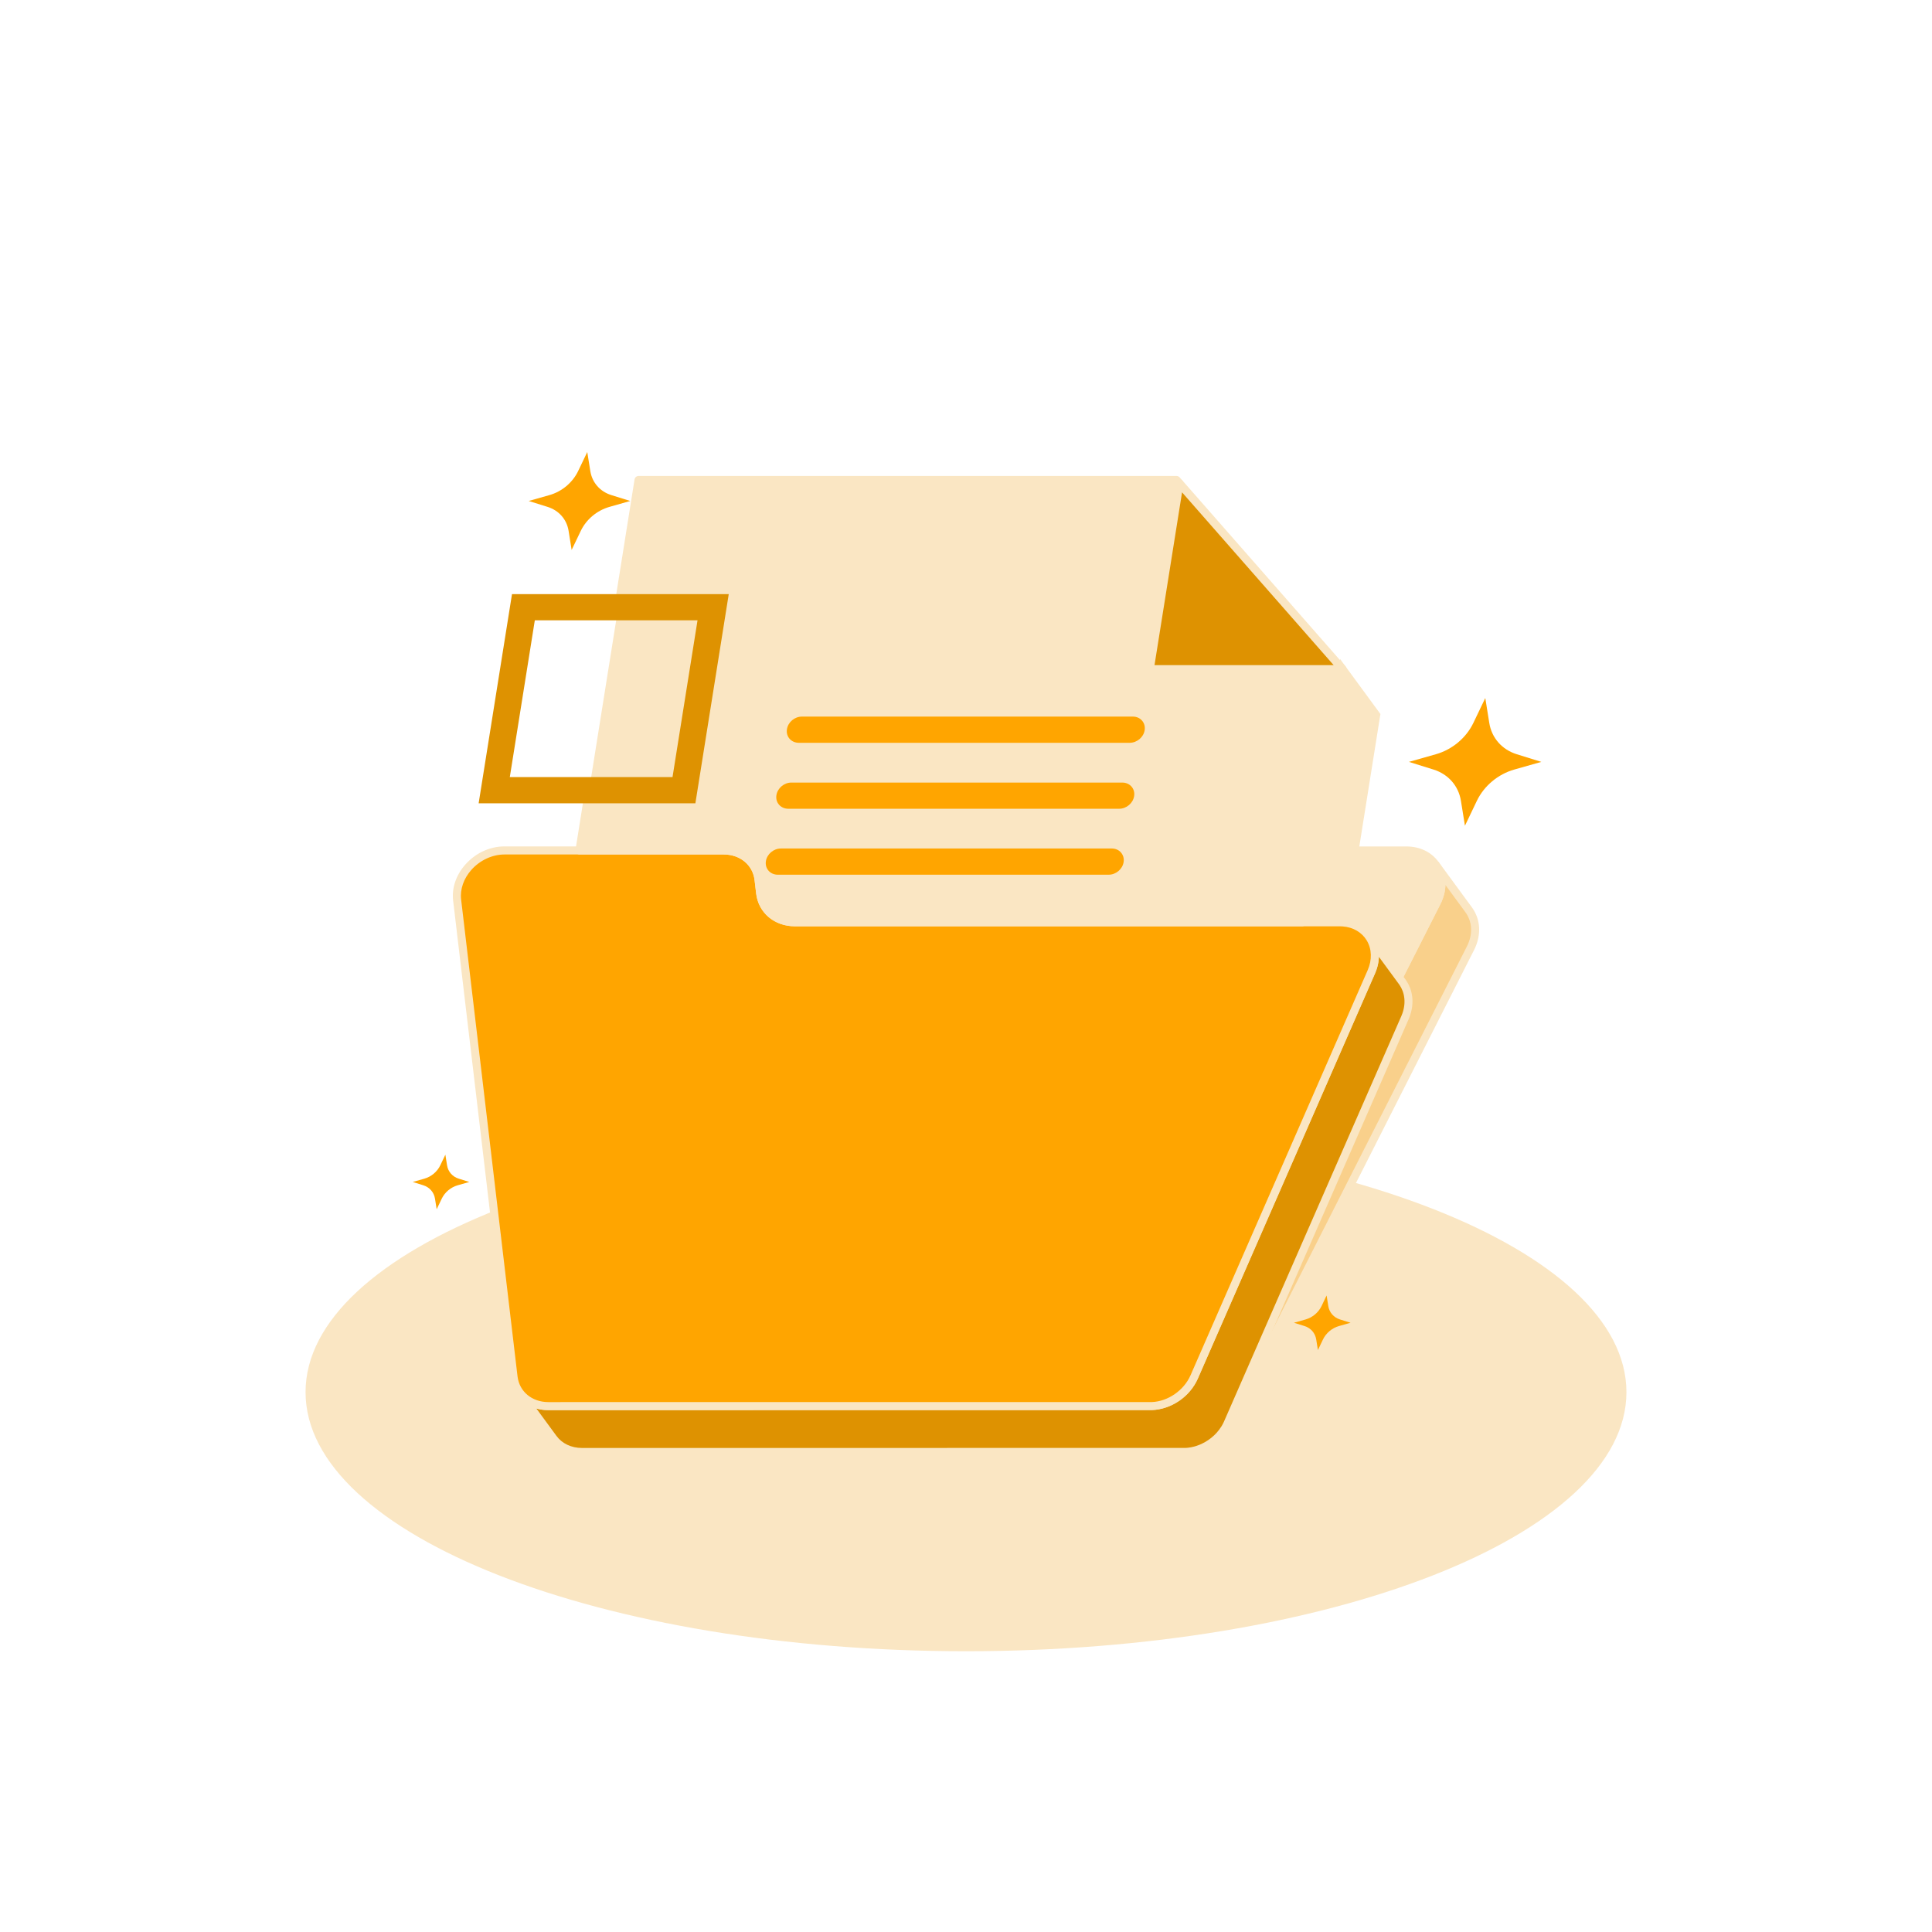 <svg width="200" height="200" viewBox="0 0 200 200" fill="none" xmlns="http://www.w3.org/2000/svg">
<path d="M99.999 170.935C137.758 170.935 168.368 158.927 168.368 144.115C168.368 129.302 137.758 117.294 99.999 117.294C62.24 117.294 31.631 129.302 31.631 144.115C31.631 158.927 62.24 170.935 99.999 170.935Z" fill="#FAE6C3"/>
<path d="M72.604 63.876L69.907 80.783H61.145L63.841 63.876H72.604Z" fill="#FAE6C3"/>
<path d="M116.18 81.348C116.764 81.348 117.164 81.804 117.073 82.367C116.984 82.93 116.44 83.387 115.855 83.387H81.605C81.021 83.387 80.619 82.93 80.71 82.367C80.799 81.804 81.345 81.348 81.929 81.348H116.18Z" fill="#FFA500"/>
<path d="M119.025 69.272H138.979L135.986 88.037L134.801 95.47H82.29C80.377 95.47 78.901 94.233 78.69 92.45L78.527 91.056C78.316 89.274 76.84 88.035 74.927 88.035H59.988L60.82 82.817H71.696L75.042 61.835H64.166L66.103 49.685H121.801L122.094 50.019L119.025 69.272ZM116.944 76.556C117.527 76.556 118.072 76.1 118.161 75.537C118.249 74.974 117.851 74.517 117.268 74.517H83.016C82.433 74.517 81.886 74.974 81.796 75.537C81.707 76.1 82.107 76.556 82.69 76.556H116.944ZM115.855 83.385C116.438 83.385 116.983 82.928 117.073 82.365C117.162 81.802 116.764 81.346 116.181 81.346H81.927C81.344 81.346 80.797 81.802 80.709 82.365C80.62 82.928 81.02 83.385 81.603 83.385H115.855ZM114.766 90.211C115.349 90.211 115.894 89.756 115.983 89.193C116.072 88.63 115.673 88.172 115.09 88.172H80.838C80.255 88.172 79.709 88.63 79.618 89.193C79.529 89.756 79.929 90.211 80.512 90.211H114.766Z" fill="#FAE6C3"/>
<path d="M115.091 88.174C115.674 88.174 116.072 88.632 115.983 89.194C115.894 89.757 115.35 90.213 114.767 90.213H80.515C79.931 90.213 79.529 89.757 79.62 89.194C79.709 88.632 80.255 88.174 80.841 88.174H115.091Z" fill="#FFA500"/>
<path d="M115.091 88.174C115.674 88.174 116.072 88.632 115.983 89.194C115.894 89.757 115.35 90.213 114.767 90.213H80.515C79.931 90.213 79.529 89.757 79.62 89.194C79.709 88.632 80.255 88.174 80.841 88.174H115.091Z" fill="#FFA500"/>
<path d="M152.701 96.082C152.699 96.024 152.693 95.967 152.688 95.909C152.684 95.876 152.682 95.841 152.678 95.807C152.671 95.745 152.66 95.681 152.649 95.618C152.645 95.596 152.643 95.574 152.638 95.552C152.638 95.548 152.636 95.544 152.634 95.539C152.621 95.472 152.604 95.406 152.588 95.341C152.584 95.324 152.58 95.306 152.575 95.289C152.553 95.207 152.527 95.126 152.497 95.046C152.497 95.044 152.495 95.043 152.495 95.041C152.493 95.037 152.491 95.033 152.49 95.028C152.445 94.907 152.395 94.793 152.338 94.68C152.332 94.67 152.33 94.659 152.325 94.65C152.323 94.644 152.319 94.641 152.315 94.635C152.264 94.537 152.208 94.441 152.147 94.348C152.141 94.339 152.136 94.33 152.13 94.32C152.103 94.28 152.075 94.239 152.047 94.2L148.564 89.45C148.599 89.498 148.632 89.548 148.664 89.598C148.725 89.691 148.78 89.787 148.832 89.885C148.84 89.9 148.847 89.915 148.854 89.93C148.91 90.043 148.962 90.159 149.006 90.278C149.008 90.283 149.012 90.289 149.014 90.296C149.041 90.376 149.067 90.457 149.091 90.539C149.097 90.556 149.099 90.574 149.104 90.591C149.121 90.656 149.138 90.722 149.151 90.789C149.156 90.815 149.16 90.841 149.164 90.867C149.175 90.93 149.184 90.991 149.193 91.056C149.197 91.089 149.199 91.124 149.203 91.157C149.208 91.215 149.212 91.272 149.215 91.33C149.217 91.367 149.217 91.404 149.217 91.441C149.217 91.496 149.217 91.554 149.215 91.609C149.214 91.646 149.214 91.685 149.21 91.724C149.206 91.781 149.201 91.839 149.195 91.898C149.191 91.935 149.188 91.972 149.182 92.011C149.173 92.074 149.164 92.135 149.151 92.198C149.145 92.231 149.14 92.265 149.132 92.298C149.115 92.38 149.095 92.461 149.073 92.543C149.069 92.557 149.065 92.572 149.062 92.589C149.034 92.685 149.003 92.783 148.967 92.88C148.956 92.909 148.943 92.939 148.932 92.969C148.906 93.037 148.878 93.106 148.849 93.172C148.814 93.25 148.778 93.328 148.74 93.407L123.749 142.711L123.623 142.541C123.578 142.643 123.53 142.741 123.478 142.839C123.475 142.846 123.471 142.852 123.469 142.859C123.419 142.954 123.365 143.044 123.31 143.135C123.234 143.257 123.154 143.374 123.069 143.489C123.045 143.522 123.019 143.552 122.995 143.583C122.938 143.656 122.88 143.728 122.819 143.798C122.788 143.835 122.754 143.87 122.721 143.906C122.665 143.965 122.608 144.024 122.549 144.081C122.514 144.115 122.48 144.15 122.445 144.181C122.382 144.239 122.317 144.294 122.253 144.35C122.219 144.378 122.188 144.406 122.154 144.433C122.054 144.515 121.951 144.593 121.843 144.665C121.732 144.741 121.617 144.811 121.501 144.88C121.469 144.898 121.436 144.915 121.403 144.933C121.303 144.989 121.201 145.041 121.097 145.089C121.056 145.109 121.014 145.128 120.973 145.146C120.934 145.163 120.895 145.18 120.856 145.194C120.793 145.22 120.73 145.244 120.667 145.267C120.627 145.281 120.588 145.294 120.547 145.309C120.484 145.33 120.421 145.35 120.358 145.367C120.314 145.38 120.271 145.393 120.227 145.404C120.162 145.42 120.095 145.435 120.028 145.45C119.986 145.459 119.943 145.469 119.903 145.478C119.83 145.491 119.756 145.502 119.682 145.511C119.647 145.517 119.61 145.522 119.575 145.526C119.465 145.539 119.354 145.548 119.245 145.552L122.728 150.302C122.734 150.302 122.74 150.3 122.745 150.3L122.747 150.302C122.758 150.302 122.769 150.302 122.782 150.302C122.834 150.302 122.884 150.3 122.936 150.298C122.958 150.296 122.98 150.293 123.003 150.293C123.114 150.287 123.225 150.276 123.334 150.261C123.367 150.257 123.399 150.254 123.432 150.25C123.573 150.23 123.712 150.202 123.851 150.167C123.884 150.159 123.915 150.148 123.947 150.141C124.019 150.12 124.093 150.104 124.165 150.08C124.204 150.067 124.243 150.052 124.282 150.039C124.312 150.03 124.34 150.019 124.369 150.009C124.49 149.965 124.608 149.919 124.725 149.867C124.732 149.863 124.74 149.857 124.749 149.856C124.756 149.852 124.765 149.85 124.775 149.844C124.775 149.844 124.775 149.843 124.773 149.843C124.773 149.843 124.773 149.844 124.775 149.844C124.904 149.785 125.03 149.719 125.154 149.648C125.158 149.646 125.16 149.644 125.164 149.643C125.201 149.622 125.234 149.598 125.269 149.576C125.353 149.526 125.436 149.476 125.517 149.42C125.525 149.417 125.53 149.413 125.538 149.407C125.588 149.374 125.634 149.335 125.682 149.298C125.74 149.256 125.797 149.217 125.851 149.172C125.858 149.167 125.864 149.163 125.871 149.157C125.923 149.117 125.969 149.07 126.019 149.028C126.062 148.991 126.106 148.956 126.147 148.917C126.156 148.907 126.165 148.9 126.175 148.891C126.177 148.889 126.177 148.889 126.178 148.887C126.18 148.885 126.18 148.885 126.182 148.883C126.193 148.874 126.204 148.863 126.214 148.854C126.238 148.831 126.256 148.806 126.28 148.783C126.343 148.72 126.408 148.657 126.467 148.591C126.484 148.572 126.499 148.552 126.515 148.533C126.528 148.519 126.545 148.504 126.558 148.489C126.571 148.474 126.584 148.457 126.597 148.443C126.64 148.391 126.68 148.339 126.721 148.285C126.728 148.276 126.738 148.267 126.745 148.256C126.747 148.252 126.749 148.248 126.753 148.244C126.838 148.131 126.917 148.013 126.993 147.893C127.001 147.88 127.01 147.869 127.017 147.857C127.025 147.846 127.03 147.833 127.038 147.822C127.097 147.724 127.153 147.626 127.204 147.522L152.232 98.152C152.265 98.085 152.299 98.017 152.328 97.95C152.334 97.939 152.338 97.928 152.341 97.918C152.371 97.85 152.399 97.781 152.425 97.715C152.436 97.685 152.449 97.656 152.46 97.626C152.495 97.53 152.527 97.431 152.554 97.335C152.558 97.32 152.562 97.306 152.565 97.289C152.588 97.207 152.608 97.126 152.625 97.044C152.632 97.011 152.638 96.978 152.643 96.945C152.654 96.882 152.665 96.819 152.675 96.757C152.68 96.72 152.684 96.683 152.688 96.644C152.693 96.587 152.699 96.528 152.703 96.47C152.704 96.431 152.706 96.394 152.708 96.356C152.71 96.298 152.71 96.243 152.71 96.187C152.703 96.156 152.703 96.118 152.701 96.082Z" fill="#F9D08B"/>
<path d="M122.521 150.733L118.443 145.172L119.225 145.141C119.325 145.137 119.425 145.128 119.525 145.117C119.542 145.115 119.556 145.113 119.573 145.109L119.623 145.102C119.69 145.093 119.756 145.083 119.823 145.07C119.849 145.065 119.873 145.059 119.897 145.056L119.938 145.046C119.997 145.033 120.058 145.02 120.117 145.006C120.151 144.996 120.184 144.987 120.216 144.978L120.238 144.97C120.295 144.954 120.354 144.937 120.412 144.917C120.449 144.904 120.486 144.891 120.523 144.878C120.58 144.857 120.64 144.835 120.697 144.811C120.738 144.794 120.771 144.781 120.804 144.767C120.83 144.756 120.856 144.743 120.882 144.73L120.919 144.713C121.016 144.669 121.108 144.62 121.201 144.569L121.291 144.519C121.412 144.448 121.514 144.385 121.606 144.32C121.697 144.257 121.792 144.189 121.892 144.107C121.91 144.093 121.927 144.078 121.943 144.063L121.982 144.03C122.042 143.98 122.103 143.928 122.16 143.874C122.188 143.848 122.216 143.82 122.243 143.793C122.31 143.728 122.362 143.674 122.414 143.619C122.443 143.587 122.473 143.554 122.503 143.52C122.56 143.456 122.614 143.391 122.666 143.322L122.695 143.285C122.708 143.269 122.721 143.252 122.734 143.235C122.816 143.128 122.89 143.019 122.954 142.911C123.006 142.828 123.054 142.744 123.101 142.659L123.108 142.643C123.156 142.552 123.201 142.461 123.24 142.369L123.529 141.706L123.68 141.913L148.371 93.219C148.408 93.146 148.44 93.076 148.471 93.004C148.499 92.941 148.523 92.88 148.547 92.817L148.579 92.739C148.61 92.65 148.64 92.561 148.666 92.474L148.677 92.431C148.697 92.359 148.716 92.285 148.73 92.213C148.734 92.196 148.736 92.18 148.74 92.163L148.747 92.122C148.758 92.065 148.767 92.009 148.775 91.954C148.779 91.928 148.78 91.902 148.784 91.874L148.786 91.854C148.792 91.802 148.797 91.75 148.799 91.698C148.801 91.665 148.803 91.632 148.803 91.596C148.804 91.544 148.804 91.495 148.804 91.445C148.804 91.413 148.804 91.38 148.803 91.346C148.801 91.294 148.797 91.245 148.791 91.195L148.788 91.159C148.786 91.141 148.784 91.122 148.782 91.104C148.775 91.048 148.766 90.993 148.756 90.937L148.745 90.867C148.734 90.807 148.719 90.75 148.704 90.693L148.695 90.657C148.673 90.576 148.651 90.504 148.625 90.435L148.619 90.422C148.582 90.319 148.538 90.219 148.486 90.113L148.473 90.085C148.425 89.993 148.375 89.907 148.319 89.822C148.292 89.78 148.264 89.737 148.234 89.696L148.23 89.693L148.903 89.2L152.386 93.95C152.419 93.995 152.451 94.039 152.48 94.085L152.506 94.128C152.567 94.222 152.629 94.322 152.682 94.426L152.697 94.454C152.704 94.469 152.712 94.483 152.717 94.5C152.78 94.626 152.832 94.746 152.877 94.865L152.895 94.911C152.927 95.002 152.954 95.087 152.979 95.172C152.982 95.187 152.986 95.204 152.99 95.22C153.012 95.304 153.029 95.378 153.043 95.452L153.047 95.472C153.051 95.487 153.053 95.506 153.056 95.526C153.071 95.611 153.082 95.68 153.092 95.752C153.095 95.781 153.097 95.811 153.101 95.841L153.103 95.865C153.108 95.928 153.114 95.991 153.116 96.056C153.117 96.096 153.117 96.137 153.119 96.178C153.121 96.241 153.119 96.304 153.117 96.367C153.116 96.407 153.114 96.45 153.112 96.493C153.108 96.556 153.103 96.62 153.095 96.685L153.093 96.704C153.09 96.739 153.086 96.774 153.08 96.809C153.071 96.878 153.06 96.946 153.047 97.015L153.042 97.046C153.038 97.072 153.032 97.1 153.027 97.126C153.008 97.215 152.986 97.306 152.962 97.394C152.956 97.417 152.953 97.431 152.949 97.446C152.919 97.552 152.884 97.657 152.845 97.763C152.836 97.785 152.829 97.809 152.819 97.832L152.808 97.861C152.78 97.935 152.751 98.009 152.717 98.083C152.714 98.094 152.708 98.106 152.703 98.118C152.669 98.193 152.634 98.265 152.597 98.339L127.571 147.715C127.519 147.815 127.46 147.922 127.39 148.041C127.384 148.052 127.377 148.065 127.369 148.078C127.36 148.094 127.349 148.107 127.34 148.122C127.256 148.256 127.175 148.376 127.09 148.491L127.08 148.504L127.086 148.511L126.871 148.765L126.543 149.15L126.529 149.131C126.519 149.141 126.51 149.15 126.501 149.159L126.429 149.228C126.397 149.257 126.366 149.283 126.334 149.311L126.243 149.391C126.206 149.424 126.169 149.457 126.13 149.489L126.101 149.511C126.064 149.541 126.017 149.574 125.971 149.607L125.877 149.678C125.841 149.706 125.804 149.733 125.767 149.759L125.736 149.78C125.662 149.831 125.573 149.883 125.486 149.937L125.445 149.963C125.427 149.976 125.406 149.987 125.386 150L125.399 150.017L124.967 150.219C124.96 150.222 124.953 150.226 124.945 150.23L124.642 150.37L124.634 150.361C124.593 150.376 124.551 150.393 124.506 150.409L124.375 150.456C124.345 150.467 124.317 150.476 124.288 150.485C124.225 150.506 124.16 150.522 124.097 150.539L124.019 150.556C123.995 150.563 123.971 150.569 123.947 150.576C123.797 150.613 123.643 150.643 123.491 150.667C123.466 150.67 123.442 150.674 123.416 150.676L123.384 150.68C123.262 150.696 123.14 150.707 123.023 150.713C122.995 150.717 122.973 150.719 122.951 150.72C122.893 150.722 122.838 150.724 122.782 150.724H122.743H122.736L122.521 150.733ZM120.001 145.885L122.934 149.883C122.949 149.881 122.962 149.88 122.977 149.88C123.077 149.874 123.179 149.865 123.279 149.852L123.367 149.841C123.495 149.822 123.623 149.796 123.749 149.765L123.888 149.728C123.938 149.715 123.99 149.702 124.038 149.685C124.056 149.68 124.075 149.672 124.093 149.667L124.223 149.62C124.351 149.574 124.454 149.531 124.549 149.489C124.545 149.489 124.558 149.483 124.569 149.478L124.601 149.465C124.712 149.413 124.827 149.354 124.942 149.289L124.958 149.28C124.969 149.274 124.979 149.267 124.99 149.259C125.008 149.246 125.029 149.235 125.047 149.222C125.129 149.174 125.203 149.128 125.275 149.08L125.304 149.061C125.317 149.052 125.343 149.031 125.367 149.013L125.479 148.931C125.514 148.906 125.549 148.88 125.584 148.852L125.612 148.831C125.63 148.817 125.656 148.793 125.684 148.769L125.797 148.67C125.817 148.654 125.84 148.635 125.858 148.617L125.936 148.541C125.951 148.524 125.966 148.509 125.98 148.493L126.017 148.456C126.064 148.409 126.11 148.365 126.153 148.317C126.173 148.291 126.184 148.278 126.195 148.265C126.208 148.25 126.219 148.237 126.232 148.226L126.549 148.491L126.236 148.224L126.271 148.183C126.308 148.139 126.343 148.093 126.377 148.048C126.39 148.031 126.397 148.022 126.404 148.013L126.416 147.998C126.486 147.906 126.556 147.8 126.632 147.68C126.64 147.667 126.649 147.654 126.658 147.641C126.658 147.639 126.666 147.626 126.673 147.615C126.727 147.526 126.779 147.435 126.825 147.343L151.853 97.974C151.884 97.913 151.914 97.85 151.942 97.789C151.943 97.781 151.949 97.77 151.954 97.757C151.98 97.698 152.006 97.635 152.029 97.574L152.06 97.495C152.092 97.407 152.121 97.319 152.145 97.231L152.156 97.191C152.177 97.117 152.195 97.044 152.21 96.97L152.227 96.88C152.236 96.824 152.247 96.767 152.254 96.711C152.258 96.685 152.26 96.659 152.264 96.632L152.266 96.611C152.271 96.559 152.277 96.507 152.279 96.456C152.28 96.422 152.282 96.389 152.282 96.354C152.284 96.302 152.284 96.252 152.284 96.202C152.284 96.168 152.284 96.137 152.282 96.104C152.28 96.052 152.277 96.002 152.271 95.952L152.269 95.922C152.267 95.902 152.266 95.882 152.264 95.861C152.256 95.806 152.247 95.75 152.238 95.695L152.229 95.637C152.227 95.632 152.227 95.624 152.225 95.618C152.214 95.567 152.201 95.507 152.184 95.45L152.175 95.413C152.154 95.335 152.132 95.265 152.106 95.196C152.104 95.191 152.101 95.183 152.099 95.176C152.062 95.076 152.019 94.976 151.966 94.868L151.947 94.83C151.904 94.746 151.856 94.665 151.799 94.578L151.775 94.539C151.76 94.519 151.736 94.483 151.71 94.448L149.63 91.611C149.63 91.615 149.63 91.62 149.63 91.624C149.629 91.665 149.627 91.707 149.625 91.75C149.621 91.815 149.616 91.878 149.608 91.943L149.606 91.961C149.603 91.996 149.599 92.031 149.595 92.065C149.586 92.133 149.573 92.204 149.562 92.272L149.556 92.304C149.553 92.33 149.547 92.357 149.542 92.383C149.523 92.472 149.501 92.563 149.477 92.652L149.464 92.7C149.432 92.807 149.399 92.915 149.36 93.02C149.353 93.043 149.343 93.065 149.334 93.087L149.323 93.115C149.293 93.189 149.266 93.263 149.232 93.337C149.195 93.422 149.156 93.507 149.112 93.593L123.81 143.5L123.679 143.32C123.673 143.33 123.667 143.339 123.66 143.35C123.58 143.478 123.493 143.607 123.399 143.735C123.38 143.759 123.362 143.783 123.341 143.807L123.317 143.837C123.254 143.917 123.192 143.994 123.127 144.069C123.093 144.107 123.058 144.146 123.021 144.185C122.96 144.25 122.899 144.313 122.836 144.376C122.792 144.42 122.758 144.454 122.723 144.485C122.656 144.548 122.586 144.607 122.516 144.667L122.484 144.693C122.46 144.713 122.434 144.735 122.41 144.756C122.293 144.85 122.182 144.931 122.075 145.006C121.966 145.081 121.845 145.157 121.706 145.237C121.682 145.252 121.656 145.265 121.632 145.278L121.601 145.294C121.493 145.354 121.382 145.411 121.269 145.463L121.236 145.478C121.203 145.494 121.167 145.509 121.134 145.526C121.095 145.543 121.056 145.559 121.017 145.576C120.942 145.607 120.873 145.633 120.803 145.659C120.76 145.674 120.716 145.691 120.673 145.704C120.604 145.726 120.536 145.746 120.467 145.767L120.445 145.772C120.404 145.783 120.364 145.796 120.323 145.806C120.253 145.824 120.18 145.839 120.108 145.856L120.073 145.863C120.053 145.876 120.027 145.882 120.001 145.885ZM152.899 94.924V94.926C152.899 94.924 152.899 94.924 152.899 94.924ZM152.89 94.9C152.891 94.906 152.893 94.909 152.895 94.915C152.893 94.909 152.891 94.904 152.89 94.9Z" fill="#FAE6C3"/>
<path d="M145.592 88.039C148.479 88.039 150.081 90.769 148.742 93.407L123.714 142.778C122.872 144.439 121.077 145.559 119.259 145.557C121.09 145.481 122.868 144.265 123.622 142.541L141.962 100.602C143.094 98.015 141.477 95.472 138.698 95.472H134.798L135.983 88.039H145.592Z" fill="#FAE6C3"/>
<path d="M119.262 145.974C119.261 145.974 119.259 145.974 119.257 145.974L119.24 145.141C120.912 145.072 122.557 143.935 123.238 142.374L141.579 100.435C142.068 99.317 142.012 98.159 141.424 97.261C140.853 96.391 139.861 95.891 138.696 95.891H134.309L135.627 87.624H145.59C147.087 87.624 148.355 88.293 149.072 89.461C149.805 90.656 149.82 92.204 149.112 93.598L124.085 142.965C123.172 144.765 121.235 145.974 119.262 145.974ZM135.288 95.056H138.699C140.149 95.056 141.398 95.693 142.124 96.804C142.868 97.943 142.949 99.387 142.344 100.769L128.538 132.337L148.37 93.219C148.955 92.067 148.951 90.854 148.362 89.894C147.801 88.98 146.792 88.456 145.592 88.456H136.34L135.288 95.056Z" fill="#FAE6C3"/>
<path d="M145.805 103.487C145.801 103.424 145.797 103.361 145.79 103.298C145.786 103.267 145.782 103.235 145.779 103.204C145.771 103.148 145.764 103.093 145.753 103.037C145.749 103.02 145.749 103.004 145.745 102.987C145.742 102.97 145.738 102.956 145.734 102.939C145.723 102.889 145.712 102.837 145.699 102.787C145.692 102.756 145.682 102.724 145.675 102.693C145.66 102.641 145.644 102.589 145.625 102.537C145.618 102.517 145.612 102.494 145.605 102.474C145.603 102.47 145.601 102.467 145.599 102.461C145.555 102.341 145.505 102.226 145.447 102.113C145.442 102.104 145.44 102.093 145.434 102.083C145.431 102.076 145.425 102.07 145.421 102.063C145.369 101.965 145.314 101.87 145.255 101.78C145.249 101.772 145.245 101.765 145.242 101.757C145.214 101.717 145.186 101.678 145.158 101.639L141.675 96.889C141.708 96.935 141.74 96.983 141.771 97.031C141.831 97.124 141.888 97.219 141.938 97.315C141.947 97.332 141.955 97.348 141.964 97.365C142.021 97.478 142.071 97.594 142.116 97.713C142.125 97.739 142.132 97.763 142.142 97.789C142.158 97.841 142.177 97.893 142.192 97.945C142.201 97.976 142.208 98.007 142.216 98.039C142.229 98.089 142.24 98.139 142.251 98.191C142.258 98.224 142.264 98.256 142.269 98.289C142.279 98.344 142.288 98.4 142.295 98.456C142.299 98.487 142.305 98.519 142.307 98.55C142.312 98.613 142.318 98.676 142.319 98.739C142.321 98.765 142.323 98.791 142.323 98.817C142.325 98.906 142.325 98.996 142.321 99.087C142.321 99.102 142.319 99.117 142.318 99.133C142.314 99.209 142.308 99.285 142.299 99.363C142.295 99.394 142.29 99.426 142.286 99.457C142.277 99.519 142.268 99.582 142.257 99.643C142.251 99.678 142.244 99.713 142.236 99.748C142.223 99.808 142.208 99.869 142.194 99.93C142.184 99.965 142.175 100 142.166 100.035C142.147 100.1 142.127 100.165 142.105 100.23C142.094 100.259 142.084 100.291 142.073 100.32C142.04 100.415 142.001 100.511 141.96 100.606L123.619 142.544C123.575 142.646 123.527 142.744 123.475 142.843C123.471 142.85 123.468 142.856 123.466 142.863C123.416 142.957 123.362 143.048 123.307 143.139C123.231 143.261 123.151 143.378 123.066 143.493C123.042 143.526 123.016 143.556 122.992 143.587C122.934 143.659 122.877 143.732 122.816 143.802C122.784 143.839 122.751 143.874 122.718 143.909C122.662 143.969 122.605 144.028 122.545 144.085C122.51 144.119 122.477 144.154 122.442 144.185C122.379 144.243 122.314 144.298 122.249 144.354C122.216 144.382 122.184 144.409 122.151 144.437C122.051 144.519 121.947 144.596 121.84 144.669C121.729 144.744 121.614 144.815 121.497 144.883C121.466 144.902 121.432 144.919 121.399 144.937C121.299 144.993 121.197 145.044 121.094 145.093C121.053 145.113 121.01 145.132 120.969 145.15C120.931 145.167 120.892 145.183 120.853 145.198C120.79 145.224 120.727 145.248 120.664 145.27C120.623 145.285 120.584 145.298 120.544 145.313C120.481 145.333 120.418 145.354 120.355 145.37C120.31 145.383 120.268 145.396 120.223 145.407C120.158 145.424 120.092 145.439 120.025 145.454C119.982 145.463 119.94 145.472 119.899 145.482C119.827 145.494 119.753 145.506 119.679 145.515C119.644 145.52 119.607 145.526 119.571 145.53C119.462 145.543 119.351 145.552 119.242 145.556L56.762 145.559C55.501 145.559 54.431 145.02 53.786 144.143L57.27 148.893C57.914 149.77 58.984 150.309 60.245 150.309L122.725 150.306C122.836 150.302 122.945 150.293 123.055 150.28C123.092 150.276 123.127 150.269 123.162 150.265C123.236 150.256 123.308 150.244 123.381 150.232C123.423 150.224 123.466 150.213 123.508 150.204C123.575 150.189 123.64 150.176 123.705 150.157C123.749 150.146 123.794 150.133 123.838 150.12C123.877 150.109 123.916 150.1 123.955 150.087C123.979 150.08 124.003 150.07 124.027 150.063C124.068 150.05 124.107 150.035 124.147 150.02C124.21 149.998 124.273 149.972 124.336 149.948C124.375 149.932 124.414 149.917 124.453 149.9C124.473 149.891 124.494 149.883 124.512 149.876C124.534 149.867 124.555 149.854 124.577 149.843C124.681 149.794 124.782 149.743 124.882 149.687C124.905 149.676 124.927 149.667 124.947 149.654C124.958 149.646 124.969 149.639 124.981 149.633C125.208 149.502 125.427 149.352 125.632 149.187C125.64 149.182 125.649 149.176 125.657 149.169C125.682 149.148 125.705 149.124 125.731 149.104C125.795 149.048 125.86 148.993 125.923 148.935C125.936 148.922 125.951 148.911 125.966 148.898C125.988 148.878 126.007 148.856 126.029 148.833C126.088 148.776 126.145 148.717 126.201 148.657C126.219 148.637 126.238 148.62 126.257 148.6C126.271 148.583 126.284 148.567 126.299 148.55C126.36 148.48 126.418 148.409 126.475 148.335C126.494 148.311 126.514 148.289 126.532 148.265C126.538 148.257 126.544 148.248 126.551 148.239C126.636 148.124 126.718 148.006 126.792 147.885C126.795 147.88 126.801 147.874 126.805 147.867C126.857 147.782 126.905 147.696 126.951 147.609C126.955 147.602 126.958 147.594 126.962 147.587C127.003 147.507 127.044 147.428 127.081 147.346C127.09 147.328 127.097 147.307 127.107 147.289L145.447 105.35C145.488 105.256 145.525 105.159 145.56 105.065C145.571 105.033 145.581 105.004 145.592 104.974C145.614 104.909 145.634 104.844 145.653 104.78C145.662 104.744 145.671 104.709 145.681 104.674C145.695 104.613 145.71 104.554 145.723 104.493C145.731 104.457 145.738 104.422 145.744 104.387C145.755 104.326 145.764 104.263 145.773 104.202C145.777 104.17 145.782 104.139 145.786 104.107C145.795 104.03 145.801 103.954 145.805 103.878C145.805 103.863 145.807 103.848 145.808 103.832C145.812 103.741 145.812 103.65 145.81 103.561C145.808 103.539 145.807 103.513 145.805 103.487Z" fill="#DE9201"/>
<path d="M60.246 150.728C58.881 150.728 57.673 150.15 56.934 149.141L53.451 144.391L54.123 143.898L54.127 143.904C54.709 144.693 55.668 145.144 56.762 145.144L119.242 145.141C119.325 145.137 119.425 145.128 119.525 145.117C119.542 145.115 119.557 145.113 119.573 145.109L119.623 145.102C119.69 145.093 119.757 145.083 119.823 145.07C119.849 145.065 119.873 145.059 119.897 145.056L119.938 145.046C119.997 145.033 120.059 145.02 120.118 145.006C120.151 144.996 120.185 144.987 120.216 144.978L120.238 144.97C120.296 144.954 120.355 144.937 120.412 144.917C120.449 144.904 120.486 144.891 120.523 144.878C120.581 144.857 120.64 144.835 120.697 144.811C120.738 144.794 120.772 144.782 120.805 144.767C120.831 144.756 120.857 144.743 120.883 144.73L120.92 144.713C121.016 144.669 121.109 144.62 121.201 144.569L121.292 144.519C121.412 144.448 121.514 144.385 121.607 144.32C121.697 144.257 121.792 144.189 121.892 144.107C121.91 144.093 121.927 144.078 121.944 144.063L121.983 144.03C122.042 143.98 122.103 143.928 122.16 143.874C122.188 143.848 122.216 143.82 122.244 143.793C122.31 143.728 122.362 143.674 122.414 143.619C122.444 143.587 122.473 143.554 122.503 143.52C122.56 143.456 122.614 143.391 122.666 143.322L122.696 143.285C122.709 143.269 122.722 143.252 122.735 143.235C122.816 143.128 122.89 143.019 122.955 142.911C123.007 142.828 123.055 142.744 123.101 142.659L123.109 142.643C123.157 142.552 123.201 142.461 123.24 142.369L141.581 100.43C141.618 100.343 141.653 100.257 141.683 100.17L141.71 100.087C141.731 100.03 141.749 99.97 141.766 99.911C141.775 99.882 141.783 99.852 141.79 99.822C141.807 99.761 141.82 99.707 141.831 99.654C141.838 99.622 141.844 99.591 141.849 99.559C141.86 99.504 141.868 99.448 141.875 99.393L141.886 99.307C141.894 99.239 141.899 99.17 141.903 99.102L141.905 99.067C141.909 98.98 141.909 98.9 141.907 98.82L141.903 98.752C141.899 98.696 141.897 98.641 141.89 98.585C141.888 98.565 141.885 98.544 141.883 98.524L141.879 98.502C141.873 98.452 141.866 98.404 141.857 98.356C141.851 98.326 141.846 98.298 141.84 98.269C141.831 98.224 141.82 98.18 141.809 98.135L141.786 98.052C141.773 98.006 141.759 97.961 141.742 97.915L141.72 97.848C141.683 97.748 141.64 97.648 141.586 97.543L141.564 97.498C141.52 97.413 141.472 97.33 141.418 97.25C141.39 97.207 141.364 97.167 141.335 97.128L141.333 97.126L142.005 96.633C142.005 96.635 142.007 96.635 142.007 96.637L145.488 101.383C145.52 101.428 145.551 101.472 145.583 101.517L145.603 101.552C145.666 101.65 145.725 101.75 145.779 101.852C145.785 101.863 145.792 101.872 145.797 101.883L145.818 101.928C145.881 102.054 145.933 102.174 145.977 102.294L145.986 102.315C145.996 102.343 146.003 102.361 146.009 102.38C146.033 102.452 146.051 102.511 146.068 102.57C146.077 102.604 146.086 102.637 146.094 102.67C146.109 102.732 146.123 102.789 146.135 102.844C146.14 102.867 146.144 102.882 146.147 102.898C146.151 102.915 146.153 102.932 146.155 102.948C146.168 103.017 146.177 103.08 146.185 103.143C146.19 103.187 146.194 103.219 146.197 103.25C146.205 103.319 146.209 103.389 146.212 103.459L146.214 103.483C146.216 103.504 146.216 103.524 146.218 103.546C146.222 103.644 146.22 103.744 146.216 103.846L146.212 103.889C146.207 103.982 146.201 104.067 146.19 104.15C146.186 104.174 146.185 104.198 146.181 104.222L146.177 104.252C146.168 104.32 146.157 104.389 146.144 104.457C146.136 104.496 146.129 104.533 146.12 104.572C146.105 104.639 146.09 104.704 146.073 104.77C146.062 104.817 146.053 104.852 146.042 104.887C146.022 104.957 145.999 105.028 145.975 105.1L145.968 105.126C145.96 105.152 145.951 105.176 145.942 105.202C145.905 105.306 145.864 105.407 145.82 105.511L127.449 147.515C127.41 147.602 127.366 147.689 127.322 147.774L127.31 147.798C127.26 147.893 127.207 147.987 127.151 148.078L127.133 148.106C127.053 148.233 126.968 148.359 126.875 148.482C126.873 148.485 126.866 148.496 126.857 148.509C126.842 148.53 126.825 148.548 126.81 148.567L126.796 148.585C126.733 148.665 126.67 148.743 126.605 148.817C126.586 148.841 126.573 148.856 126.56 148.87C126.546 148.887 126.529 148.904 126.514 148.919L126.499 148.933C126.44 148.998 126.377 149.061 126.314 149.124L126.297 149.141C126.281 149.159 126.264 149.176 126.246 149.193C126.233 149.206 126.22 149.217 126.207 149.228C126.133 149.294 126.064 149.356 125.994 149.415L125.972 149.433C125.953 149.45 125.933 149.469 125.912 149.483L125.883 149.507C125.668 149.68 125.431 149.843 125.185 149.985C125.175 149.993 125.162 150 125.147 150.007C125.129 150.019 125.109 150.028 125.088 150.037C124.97 150.102 124.859 150.157 124.747 150.211C124.718 150.228 124.697 150.237 124.677 150.246C124.662 150.254 124.646 150.259 124.629 150.267C124.57 150.293 124.529 150.309 124.486 150.326C124.42 150.354 124.351 150.38 124.283 150.404C124.24 150.419 124.196 150.435 124.153 150.45L124.131 150.457C124.112 150.465 124.094 150.47 124.075 150.476C124.047 150.485 124.018 150.493 123.988 150.502L123.927 150.519C123.886 150.53 123.846 150.543 123.805 150.552C123.735 150.57 123.662 150.585 123.592 150.602L123.557 150.609C123.523 150.617 123.488 150.624 123.453 150.632C123.373 150.646 123.294 150.657 123.214 150.669L123.179 150.674C123.151 150.678 123.123 150.683 123.097 150.685C122.972 150.7 122.853 150.709 122.736 150.713L60.246 150.728ZM55.523 145.807L57.607 148.646C58.188 149.439 59.149 149.893 60.246 149.893L122.725 149.889C122.809 149.885 122.909 149.876 123.009 149.865C123.025 149.863 123.042 149.861 123.057 149.857L123.107 149.85C123.173 149.841 123.24 149.832 123.307 149.819C123.333 149.813 123.357 149.807 123.383 149.802L123.423 149.793C123.483 149.78 123.544 149.767 123.603 149.752C123.636 149.743 123.67 149.733 123.701 149.724L123.777 149.702C123.796 149.696 123.812 149.693 123.831 149.687L123.897 149.663C123.933 149.652 123.97 149.637 124.007 149.624C124.064 149.604 124.123 149.582 124.181 149.557C124.218 149.543 124.253 149.528 124.288 149.513L124.353 149.485C124.37 149.476 124.386 149.469 124.403 149.459C124.499 149.415 124.592 149.367 124.685 149.315C124.701 149.306 124.718 149.298 124.735 149.289C124.751 149.28 124.762 149.272 124.775 149.265C124.986 149.143 125.188 149.004 125.375 148.854L125.422 148.817C125.436 148.804 125.451 148.791 125.466 148.778C125.527 148.728 125.586 148.676 125.644 148.622C125.655 148.611 125.666 148.602 125.679 148.593L125.701 148.57C125.714 148.557 125.727 148.544 125.74 148.532C125.796 148.478 125.847 148.424 125.899 148.369C125.912 148.356 125.923 148.343 125.936 148.33L125.951 148.315C125.968 148.294 125.977 148.282 125.988 148.269C126.044 148.204 126.097 148.139 126.151 148.072C126.162 148.057 126.175 148.043 126.188 148.028L126.203 148.009C126.203 148.007 126.21 147.996 126.22 147.985C126.299 147.88 126.373 147.77 126.44 147.661L126.457 147.637C126.503 147.563 126.546 147.487 126.586 147.409L126.596 147.389C126.633 147.317 126.67 147.244 126.703 147.17L126.725 147.12L145.068 105.18C145.105 105.093 145.14 105.006 145.17 104.92L145.197 104.839C145.218 104.78 145.236 104.72 145.253 104.663C145.26 104.635 145.268 104.607 145.275 104.578C145.292 104.513 145.305 104.459 145.316 104.404C145.323 104.372 145.329 104.341 145.335 104.309C145.346 104.254 145.353 104.198 145.36 104.143L145.372 104.057C145.379 103.989 145.384 103.922 145.388 103.854L145.39 103.82C145.394 103.733 145.394 103.652 145.392 103.572L145.388 103.504C145.384 103.448 145.381 103.393 145.375 103.337C145.373 103.313 145.37 103.291 145.366 103.269C145.357 103.204 145.349 103.156 145.342 103.106C145.34 103.094 145.338 103.08 145.336 103.065L145.325 103.017C145.316 102.974 145.305 102.93 145.294 102.885C145.285 102.852 145.279 102.828 145.272 102.802C145.259 102.756 145.244 102.709 145.227 102.665L145.214 102.622C145.21 102.613 145.207 102.604 145.203 102.594C145.168 102.498 145.125 102.4 145.072 102.294L145.049 102.25C145.005 102.167 144.957 102.083 144.903 102.002L144.885 101.972C144.864 101.941 144.842 101.909 144.818 101.878L142.738 99.043C142.738 99.061 142.736 99.08 142.736 99.096L142.733 99.139C142.727 99.231 142.722 99.317 142.71 99.402C142.707 99.428 142.703 99.456 142.699 99.483L142.696 99.507C142.686 99.574 142.675 99.643 142.664 99.711C142.657 99.75 142.649 99.789 142.64 99.828C142.625 99.894 142.61 99.961 142.594 100.028C142.583 100.07 142.573 100.107 142.562 100.143C142.542 100.213 142.52 100.283 142.496 100.354L142.486 100.383C142.479 100.406 142.472 100.43 142.462 100.452C142.425 100.556 142.385 100.659 142.338 100.763L123.997 142.702C123.951 142.806 123.901 142.913 123.84 143.026L123.831 143.046C123.775 143.15 123.718 143.25 123.657 143.348C123.577 143.476 123.49 143.606 123.396 143.733C123.377 143.757 123.359 143.782 123.338 143.806L123.314 143.835C123.251 143.915 123.188 143.993 123.123 144.067C123.09 144.106 123.055 144.144 123.018 144.183C122.957 144.248 122.896 144.311 122.833 144.374C122.788 144.419 122.755 144.452 122.72 144.483C122.653 144.546 122.583 144.606 122.512 144.665L122.481 144.691C122.457 144.711 122.431 144.733 122.407 144.754C122.29 144.848 122.179 144.93 122.072 145.004C121.962 145.08 121.842 145.156 121.703 145.235C121.679 145.25 121.653 145.263 121.629 145.276L121.597 145.293C121.49 145.352 121.379 145.409 121.266 145.461L121.233 145.476C121.199 145.493 121.164 145.507 121.131 145.524C121.092 145.541 121.053 145.557 121.014 145.574C120.938 145.606 120.87 145.632 120.799 145.657C120.757 145.672 120.712 145.689 120.67 145.702C120.601 145.724 120.533 145.744 120.464 145.765L120.442 145.77C120.401 145.782 120.36 145.794 120.32 145.804C120.249 145.822 120.177 145.837 120.105 145.854L120.07 145.861C120.036 145.869 120.001 145.876 119.968 145.883C119.888 145.898 119.809 145.909 119.729 145.92L119.694 145.926C119.666 145.93 119.64 145.933 119.612 145.937C119.486 145.952 119.368 145.961 119.251 145.965L56.755 145.969C56.329 145.978 55.914 145.919 55.523 145.807Z" fill="#FAE6C3"/>
<path d="M142.462 74.022L138.978 69.272L135.986 88.037L134.799 95.47H138.699C138.814 95.47 138.928 95.474 139.038 95.483L139.469 92.785V92.783L142.462 74.022Z" fill="#FAE6C3"/>
<path d="M139.39 95.933L139.005 95.902C138.907 95.894 138.803 95.889 138.699 95.889H134.311L138.724 68.22L142.901 73.915L139.911 92.672L139.883 92.854L139.39 95.933ZM135.288 95.056H138.686L139.059 92.722L142.024 74.13L139.233 70.324L136.424 87.935L136.398 88.106L135.288 95.056Z" fill="#FAE6C3"/>
<path d="M141.965 100.6L123.624 142.539C122.87 144.263 121.092 145.482 119.242 145.556L56.763 145.559C54.85 145.559 53.376 144.319 53.163 142.537L47.322 93.167C47.016 90.58 49.442 88.039 52.22 88.039H74.926C76.839 88.039 78.316 89.276 78.528 91.057L78.692 92.452C78.903 94.235 80.377 95.474 82.292 95.474H138.702C138.816 95.474 138.931 95.478 139.04 95.487C141.609 95.683 143.048 98.12 141.965 100.6Z" fill="#FFA500"/>
<path d="M56.761 145.978C54.635 145.978 52.985 144.583 52.748 142.589L46.907 93.215C46.755 91.928 47.217 90.57 48.176 89.493C49.233 88.304 50.707 87.62 52.22 87.62H74.926C77.054 87.62 78.706 89.013 78.941 91.007L79.106 92.402C79.291 93.965 80.6 95.055 82.291 95.055H138.7C138.828 95.055 138.952 95.061 139.074 95.07C140.415 95.174 141.556 95.85 142.202 96.924C142.874 98.041 142.926 99.443 142.348 100.767L124.007 142.706C123.189 144.578 121.281 145.891 119.261 145.972L56.761 145.978ZM52.22 88.456C50.963 88.456 49.685 89.05 48.798 90.046C47.998 90.946 47.611 92.065 47.735 93.117L53.576 142.491C53.761 144.054 55.07 145.144 56.761 145.144L119.241 145.141C120.907 145.074 122.557 143.935 123.241 142.374L141.581 100.435C142.05 99.361 142.015 98.239 141.485 97.356C140.98 96.515 140.078 95.985 139.007 95.904C138.907 95.896 138.804 95.891 138.7 95.891H82.291C80.165 95.891 78.515 94.496 78.278 92.502L78.113 91.107C77.928 89.546 76.617 88.456 74.926 88.456H52.22Z" fill="#FAE6C3"/>
<path d="M134.799 95.889H82.29C80.164 95.889 78.514 94.496 78.275 92.502L78.112 91.107C77.927 89.546 76.616 88.456 74.925 88.456H59.986C59.864 88.456 59.749 88.402 59.67 88.309C59.59 88.217 59.557 88.094 59.575 87.974L60.407 82.756C60.438 82.554 60.614 82.404 60.818 82.404H71.34L74.553 62.255H64.164C64.042 62.255 63.927 62.202 63.847 62.109C63.768 62.017 63.735 61.894 63.753 61.774L65.69 49.624C65.722 49.422 65.897 49.272 66.101 49.272H121.799C121.92 49.272 122.033 49.324 122.112 49.415L122.405 49.748C122.486 49.841 122.523 49.967 122.503 50.089L119.512 68.856H138.977C139.099 68.856 139.214 68.909 139.294 69.002C139.373 69.094 139.407 69.217 139.388 69.337L135.211 95.537C135.179 95.741 135.005 95.889 134.799 95.889ZM60.475 87.622H74.927C77.053 87.622 78.705 89.015 78.942 91.009L79.105 92.404C79.29 93.965 80.601 95.055 82.292 95.055H134.444L138.49 69.689H119.025C118.903 69.689 118.788 69.635 118.709 69.543C118.629 69.45 118.596 69.328 118.614 69.207L121.651 50.15L121.612 50.106H66.459L64.653 61.422H75.042C75.164 61.422 75.279 61.476 75.359 61.569C75.438 61.661 75.472 61.783 75.453 61.904L72.107 82.885C72.075 83.087 71.899 83.237 71.696 83.237H61.173L60.475 87.622ZM114.766 90.628H80.514C80.109 90.628 79.735 90.463 79.488 90.174C79.246 89.889 79.146 89.517 79.207 89.128C79.329 88.359 80.046 87.757 80.838 87.757H115.09C115.494 87.757 115.868 87.922 116.112 88.209C116.357 88.494 116.457 88.868 116.394 89.259C116.272 90.026 115.557 90.628 114.766 90.628ZM80.838 88.591C80.459 88.591 80.088 88.896 80.031 89.259C80.007 89.406 80.04 89.535 80.124 89.633C80.212 89.737 80.351 89.794 80.514 89.794H114.766C115.146 89.794 115.514 89.489 115.572 89.128C115.596 88.981 115.562 88.848 115.479 88.75C115.39 88.646 115.253 88.591 115.09 88.591H80.838ZM115.855 83.802H81.601C81.196 83.802 80.823 83.637 80.577 83.348C80.333 83.063 80.233 82.691 80.296 82.3C80.418 81.533 81.135 80.931 81.927 80.931H116.179C116.585 80.931 116.957 81.096 117.203 81.383C117.446 81.668 117.546 82.041 117.485 82.431C117.36 83.2 116.646 83.802 115.855 83.802ZM81.927 81.765C81.547 81.765 81.177 82.07 81.12 82.431C81.096 82.58 81.129 82.709 81.212 82.807C81.301 82.911 81.44 82.969 81.603 82.969H115.855C116.235 82.969 116.603 82.663 116.66 82.3C116.685 82.152 116.653 82.022 116.568 81.924C116.479 81.82 116.342 81.765 116.179 81.765H81.927ZM116.944 76.972H82.692C82.286 76.972 81.912 76.807 81.666 76.519C81.424 76.233 81.323 75.861 81.385 75.472C81.507 74.704 82.224 74.102 83.016 74.102H117.268C117.672 74.102 118.046 74.267 118.29 74.554C118.535 74.839 118.635 75.213 118.572 75.604C118.449 76.372 117.735 76.972 116.944 76.972ZM83.016 74.935C82.636 74.935 82.266 75.241 82.209 75.604C82.185 75.75 82.218 75.88 82.301 75.978C82.39 76.082 82.529 76.139 82.692 76.139H116.944C117.323 76.139 117.692 75.833 117.749 75.472C117.773 75.326 117.74 75.193 117.657 75.094C117.568 74.991 117.431 74.935 117.268 74.935H83.016Z" fill="#FAE6C3"/>
<path d="M53.002 61.502L49.549 83.157H71.986L75.44 61.502H53.002ZM72.208 64.213L69.619 80.444H52.775L55.364 64.213H72.208Z" fill="#DE9201"/>
<path d="M122.097 50.024L138.982 69.272H119.026L122.097 50.024Z" fill="#DE9201"/>
<path d="M138.981 69.689H119.025C118.903 69.689 118.788 69.635 118.709 69.543C118.629 69.45 118.596 69.328 118.614 69.207L121.685 49.959C121.711 49.8 121.825 49.669 121.981 49.624C122.137 49.58 122.303 49.628 122.411 49.75L139.296 68.998C139.403 69.12 139.429 69.296 139.363 69.444C139.292 69.594 139.144 69.689 138.981 69.689ZM119.514 68.856H138.061L122.366 50.967L119.514 68.856Z" fill="#FAE6C3"/>
<path d="M118.231 74.606C117.998 74.332 117.655 74.181 117.27 74.181H83.016C82.263 74.181 81.579 74.754 81.465 75.485C81.405 75.852 81.5 76.2 81.728 76.469C81.959 76.739 82.311 76.894 82.692 76.894H116.944C117.698 76.894 118.378 76.322 118.494 75.593C118.553 75.224 118.459 74.874 118.231 74.606Z" fill="#FFA500"/>
<path d="M116.178 81.011H81.927C81.173 81.011 80.491 81.583 80.375 82.313C80.315 82.68 80.41 83.03 80.638 83.296C80.869 83.567 81.219 83.722 81.603 83.722H115.854C116.608 83.722 117.288 83.15 117.404 82.418C117.464 82.052 117.369 81.702 117.141 81.435C116.912 81.165 116.56 81.011 116.178 81.011Z" fill="#FFA500"/>
<path d="M115.091 87.837H80.839C80.085 87.837 79.402 88.409 79.287 89.141C79.228 89.507 79.322 89.856 79.55 90.124C79.781 90.394 80.133 90.55 80.515 90.55H114.766C115.52 90.55 116.2 89.978 116.316 89.248C116.376 88.882 116.281 88.531 116.053 88.263C115.818 87.987 115.478 87.837 115.091 87.837Z" fill="#FFA500"/>
<path d="M153.757 72.261L154.17 74.841C154.418 76.387 155.479 77.598 157.007 78.076L159.557 78.87L156.753 79.665C155.076 80.143 153.627 81.352 152.885 82.9L151.65 85.48L151.235 82.9C150.987 81.354 149.926 80.143 148.398 79.665L145.85 78.87L148.651 78.076C150.329 77.598 151.777 76.389 152.52 74.841L153.757 72.261Z" fill="#FFA500"/>
<path d="M60.793 46.794L61.11 48.772C61.301 49.957 62.114 50.887 63.286 51.252L65.242 51.861L63.092 52.472C61.804 52.837 60.695 53.765 60.125 54.95L59.177 56.93L58.86 54.95C58.669 53.765 57.855 52.837 56.684 52.472L54.73 51.861L56.879 51.252C58.166 50.887 59.275 49.957 59.845 48.772L60.793 46.794Z" fill="#FFA500"/>
<path d="M137.329 134.106L137.505 135.209C137.612 135.869 138.066 136.387 138.718 136.591L139.807 136.931L138.611 137.272C137.892 137.476 137.274 137.994 136.957 138.654L136.429 139.757L136.253 138.654C136.146 137.994 135.694 137.476 135.042 137.272L133.953 136.931L135.151 136.591C135.87 136.387 136.486 135.869 136.803 135.209L137.329 134.106Z" fill="#FFA500"/>
<path d="M46.104 119.533L46.28 120.635C46.386 121.296 46.84 121.813 47.493 122.017L48.582 122.357L47.386 122.698C46.667 122.902 46.049 123.42 45.732 124.081L45.204 125.183L45.029 124.081C44.925 123.42 44.469 122.904 43.817 122.698L42.728 122.357L43.925 122.017C44.643 121.815 45.262 121.296 45.577 120.635L46.104 119.533Z" fill="#FFA500"/>
</svg>
